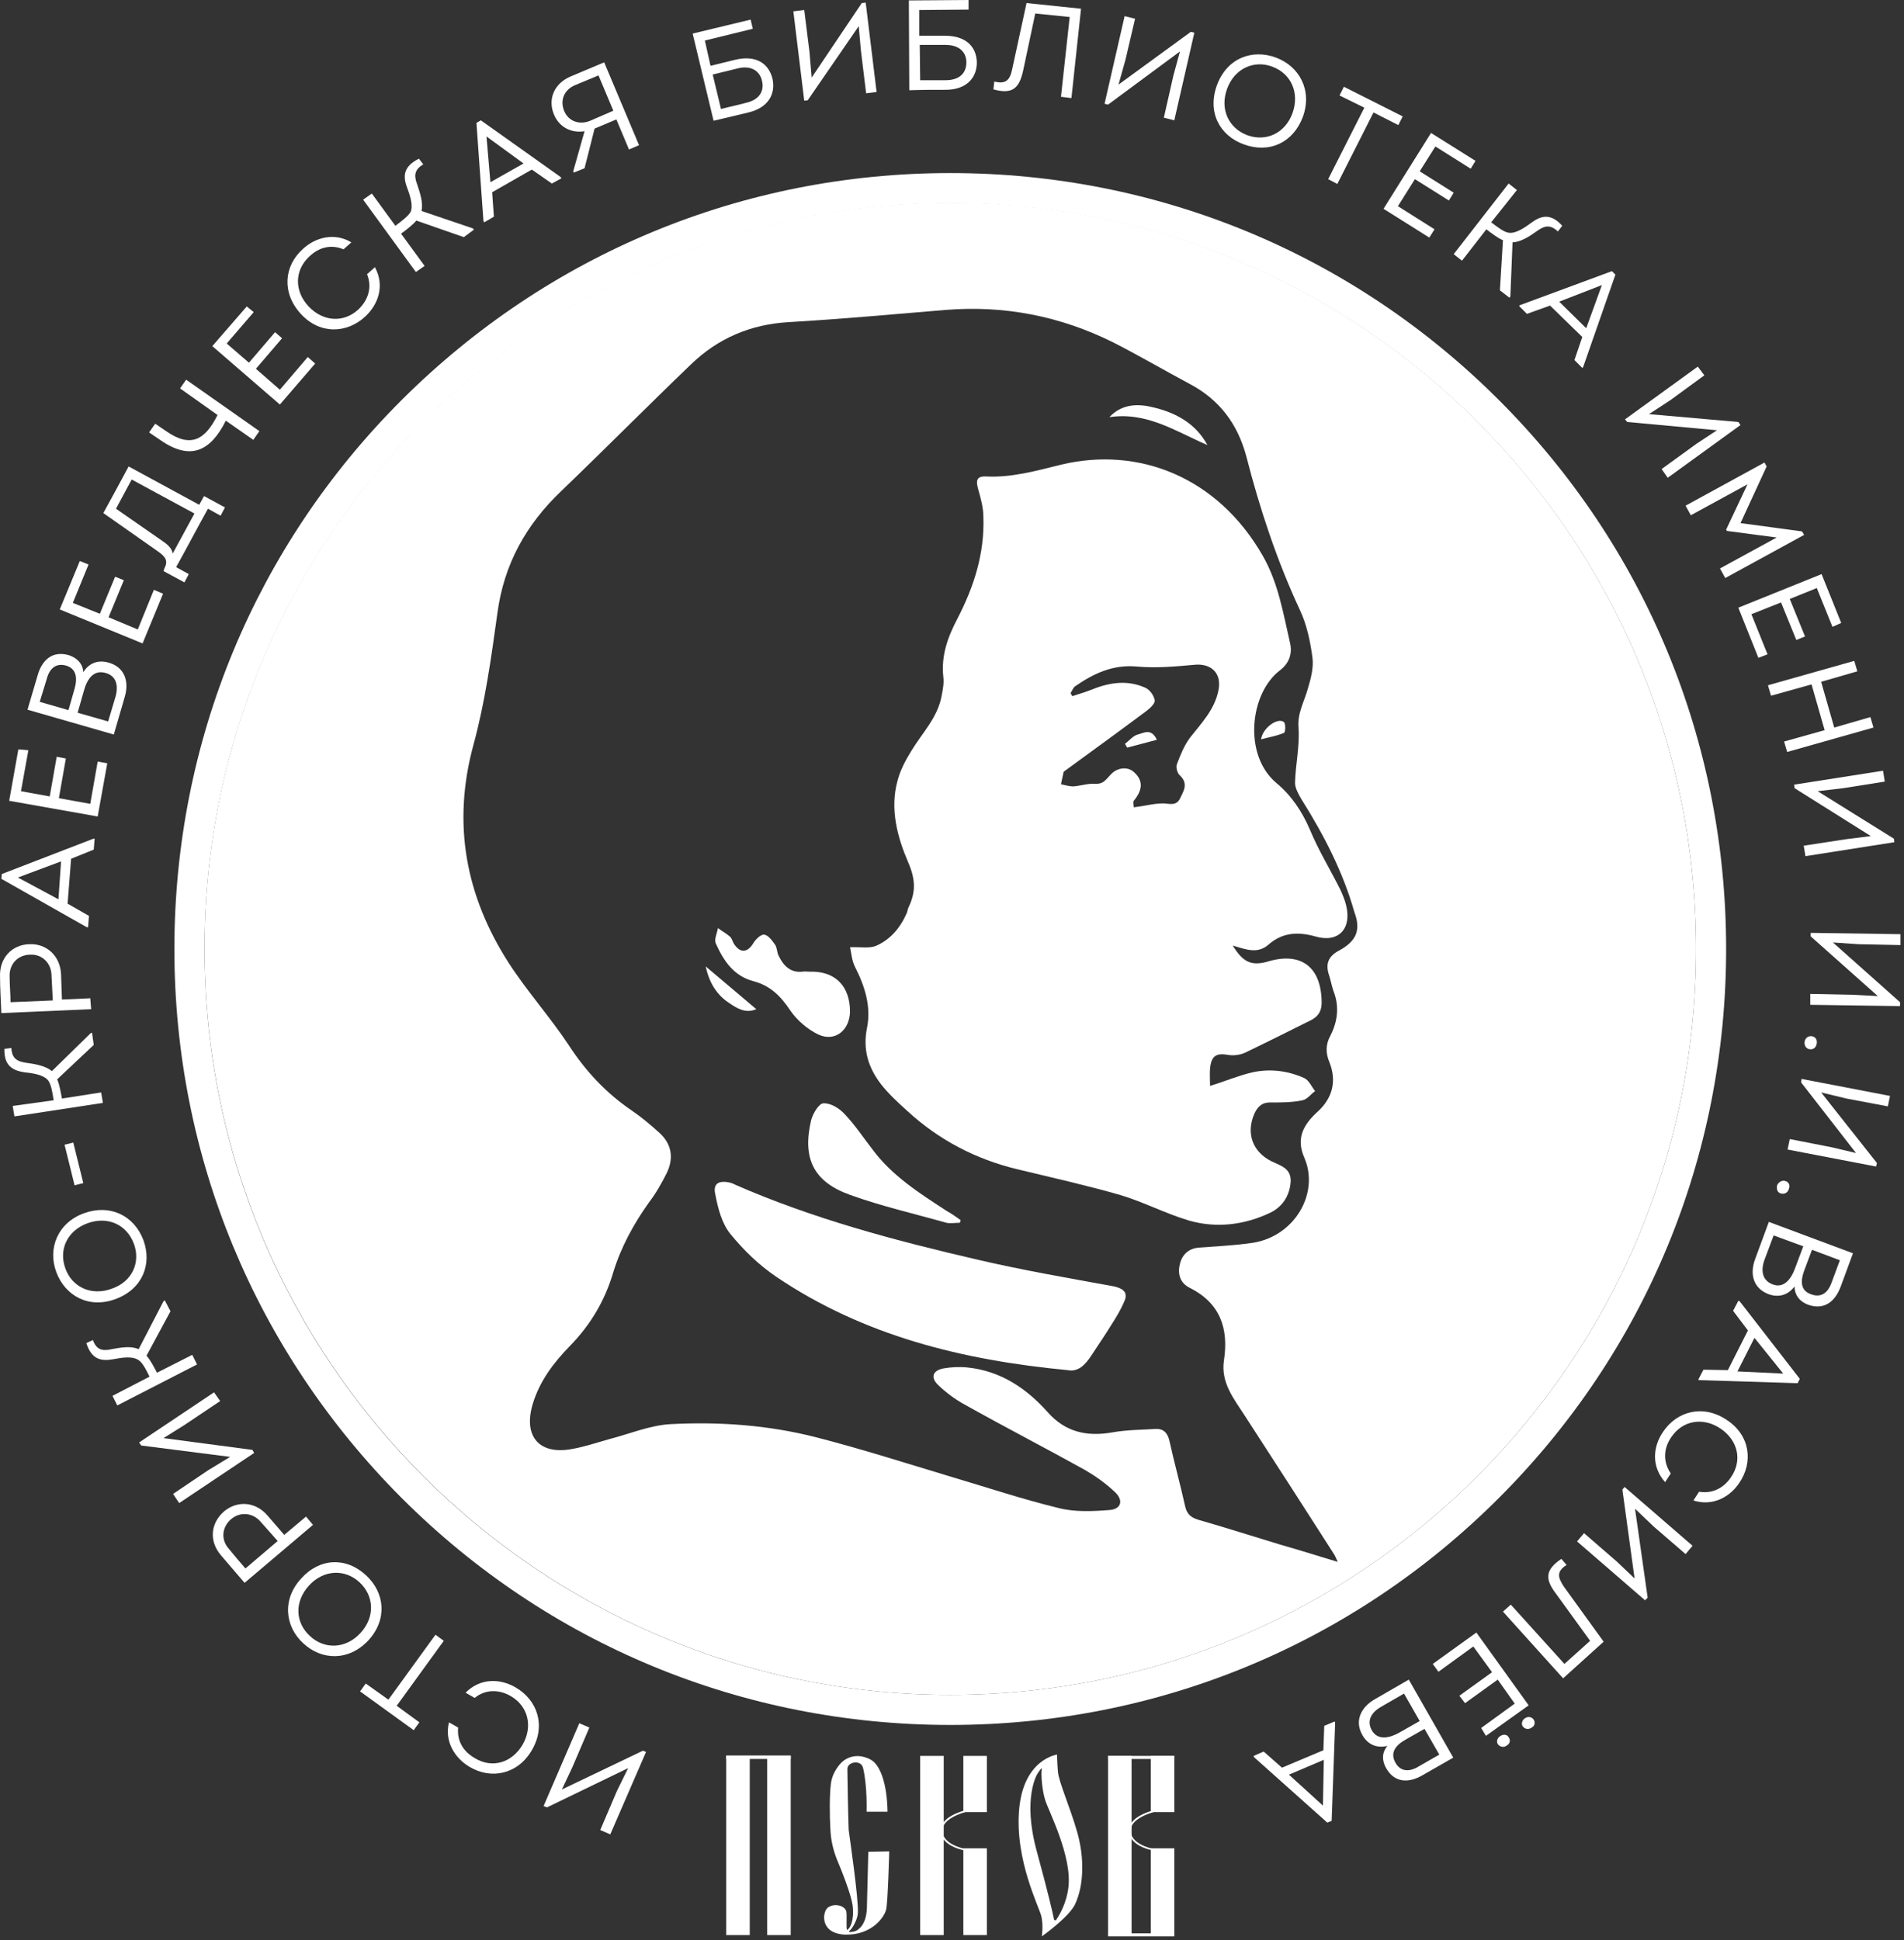 <svg width="159" height="162" viewBox="0 0 159 162" fill="none" xmlns="http://www.w3.org/2000/svg">
<rect x="0" y="0" width="159" height="162" fill="#333333" stroke="none"/>
<path d="M53.693 146.181L53.948 146.29L50.963 153.17L50.126 152.806L51.509 149.566L52.455 147.637L45.685 150.913L45.394 150.804L48.379 143.888L49.216 144.252L47.796 147.564L46.923 149.421L53.693 146.181Z" fill="white"/>
<path d="M39.206 147.528C37.968 146.8 37.095 145.38 37.495 143.815L38.259 144.252C38.15 145.38 38.696 146.254 39.643 146.8C41.135 147.71 42.773 147.164 43.647 145.671C44.484 144.215 44.156 142.505 42.664 141.631C41.681 141.049 40.516 141.049 39.643 141.777L38.878 141.34C40.116 140.102 41.754 140.139 43.064 140.903C44.884 141.959 45.612 144.106 44.411 146.145C43.246 148.147 41.026 148.62 39.206 147.528Z" fill="white"/>
<path d="M35.02 143.815L34.547 144.47L30.07 141.231L30.543 140.575L32.435 141.922L36.367 136.499L37.058 137.008L33.127 142.432L35.02 143.815Z" fill="white"/>
<path d="M30.579 131.548C32.144 133.004 32.363 135.225 30.761 136.972C29.123 138.719 26.866 138.646 25.338 137.227C23.772 135.807 23.554 133.514 25.156 131.803C26.684 130.092 28.905 129.983 30.579 131.548ZM30.033 132.131C28.832 131.002 27.048 131.039 25.811 132.385C24.573 133.732 24.646 135.479 25.884 136.608C27.085 137.736 28.868 137.7 30.106 136.353C31.343 135.006 31.234 133.259 30.033 132.131Z" fill="white"/>
<path d="M26.138 127.326L20.424 132.167C19.768 131.403 19.113 130.638 18.458 129.874C17.402 128.636 17.621 127.144 18.713 126.198C19.805 125.288 21.334 125.36 22.353 126.562L23.736 128.163L25.556 126.634L26.138 127.326ZM21.77 127.071C21.115 126.307 20.06 126.198 19.295 126.853C18.531 127.508 18.422 128.564 19.113 129.328C19.55 129.874 20.023 130.42 20.496 130.966L23.19 128.673L21.77 127.071Z" fill="white"/>
<path d="M21.079 121.065L21.224 121.32L14.964 125.506L14.454 124.742L17.366 122.776L19.222 121.648L11.797 120.701L11.615 120.446L17.876 116.26L18.385 116.988L15.4 118.99L13.653 120.082L21.079 121.065Z" fill="white"/>
<path d="M12.489 114.95C12.161 114.295 11.87 113.712 11.506 113.53C11.033 113.239 10.195 113.348 9.467 113.494C8.448 113.676 7.647 113.53 7.211 112.147L7.757 111.892C8.048 112.693 8.521 112.839 9.322 112.657C10.123 112.511 10.923 112.366 11.579 112.657L13.653 108.653L13.762 108.58L14.236 109.49L12.234 113.203C12.525 113.494 12.925 114.258 13.107 114.622L16.056 113.13L16.456 113.931L9.795 117.352L9.395 116.552L12.489 114.95Z" fill="white"/>
<path d="M11.979 103.557C12.707 105.559 11.906 107.634 9.649 108.471C7.393 109.308 5.427 108.18 4.699 106.214C3.971 104.249 4.808 102.101 7.029 101.3C9.14 100.536 11.178 101.446 11.979 103.557ZM11.178 103.848C10.596 102.283 9.031 101.519 7.32 102.137C5.609 102.756 4.881 104.358 5.463 105.923C6.009 107.452 7.611 108.253 9.358 107.597C11.033 107.015 11.761 105.413 11.178 103.848Z" fill="white"/>
<path d="M6.228 98.971L5.391 95.585L6.119 95.403L6.956 98.789L6.228 98.971Z" fill="white"/>
<path d="M4.481 91.873C4.371 91.145 4.262 90.526 4.007 90.198C3.643 89.761 2.806 89.616 2.078 89.543C1.059 89.397 0.331 88.997 0.367 87.578L0.95 87.505C0.986 88.342 1.387 88.633 2.187 88.742C2.988 88.852 3.789 88.997 4.335 89.434L7.575 86.267L7.684 86.231L7.829 87.25L4.772 90.126C4.954 90.49 5.099 91.327 5.172 91.727L8.448 91.218L8.594 92.091L1.205 93.219L1.059 92.346L4.481 91.873Z" fill="white"/>
<path d="M7.611 84.265L0.113 84.593C0.076 83.61 0.003 82.554 0.003 81.572C-0.069 79.97 1.023 78.878 2.442 78.842C3.862 78.769 5.027 79.788 5.099 81.353L5.172 83.464L7.538 83.355L7.611 84.265ZM4.299 81.39C4.262 80.407 3.498 79.642 2.479 79.715C1.459 79.752 0.768 80.516 0.804 81.535C0.804 82.227 0.877 82.955 0.877 83.683L4.408 83.537L4.299 81.39Z" fill="white"/>
<path d="M5.645 75.456L7.429 76.476L7.356 77.422H7.247L0.113 73.382L0.149 72.981L7.793 70.033H7.902L7.829 70.943L5.937 71.707L5.645 75.456ZM4.881 75.092L5.099 71.926L1.496 73.272L4.881 75.092Z" fill="white"/>
<path d="M2.369 62.644L1.751 66.065L4.153 66.502L4.735 63.19L5.5 63.335L4.917 66.648L7.538 67.121L8.157 63.59L8.958 63.736L8.157 68.177L0.768 66.866L1.532 62.571L2.369 62.644Z" fill="white"/>
<path d="M6.956 56.128C7.429 55.364 8.193 55.073 9.067 55.328C10.377 55.691 10.814 56.856 10.414 58.203L9.504 61.333L2.297 59.259L3.134 56.419C3.498 55.109 4.371 54.308 5.755 54.709C6.41 54.927 6.919 55.4 6.956 56.128ZM3.316 58.603L5.718 59.295L6.228 57.511C6.483 56.601 6.373 55.837 5.536 55.582C4.663 55.327 4.117 55.837 3.898 56.711L3.316 58.603ZM6.992 57.73L6.483 59.513L9.031 60.241L9.649 58.167C9.904 57.257 9.722 56.456 8.849 56.201C7.793 55.873 7.247 56.747 6.992 57.73Z" fill="white"/>
<path d="M7.393 47.138L6.082 50.341L8.339 51.251L9.613 48.157L10.341 48.448L9.067 51.542L11.506 52.561L12.852 49.249L13.617 49.576L11.906 53.726L4.99 50.887L6.665 46.846L7.393 47.138Z" fill="white"/>
<path d="M13.726 47.465C14.09 46.773 13.762 46.446 13.144 46.009L8.63 42.842C9.285 41.641 10.086 40.185 10.741 38.948L16.638 42.151L17.038 41.423L18.786 42.369L18.422 43.061L17.366 42.478C16.456 44.116 15.619 45.718 14.709 47.356L15.764 47.938L15.4 48.63L13.653 47.684L13.726 47.465ZM13.617 45.208C13.944 45.427 14.381 45.791 14.418 46.227L16.238 42.879L10.996 40.04L9.686 42.478L13.617 45.208Z" fill="white"/>
<path d="M21.152 36.727L18.858 35.126C17.584 37.674 15.91 38.511 13.362 36.727L12.452 36.108L12.962 35.38L13.872 35.999C15.91 37.419 17.111 36.764 18.167 34.653L15.037 32.432L15.546 31.704L21.661 35.999L21.152 36.727Z" fill="white"/>
<path d="M21.188 26.062L18.931 28.683L20.788 30.285L22.972 27.736L23.554 28.246L21.37 30.794L23.372 32.541L25.702 29.811L26.32 30.357L23.372 33.779L17.73 28.901L20.606 25.589L21.188 26.062Z" fill="white"/>
<path d="M25.301 20.784C26.357 19.801 27.958 19.401 29.341 20.238L28.686 20.821C27.667 20.384 26.648 20.639 25.847 21.403C24.573 22.568 24.573 24.315 25.774 25.589C26.939 26.826 28.65 27.009 29.924 25.844C30.761 25.043 31.089 23.987 30.652 22.895L31.307 22.313C32.144 23.842 31.598 25.407 30.506 26.426C28.978 27.846 26.721 27.955 25.119 26.208C23.518 24.461 23.7 22.204 25.301 20.784Z" fill="white"/>
<path d="M33.018 18.855C33.6 18.418 34.11 18.018 34.292 17.69C34.51 17.181 34.255 16.343 34.001 15.688C33.637 14.706 33.673 13.905 34.983 13.249L35.347 13.723C34.62 14.159 34.547 14.633 34.838 15.397C35.093 16.161 35.347 16.926 35.202 17.617L39.497 19.073L39.57 19.183L38.733 19.801L34.765 18.418C34.51 18.746 33.855 19.255 33.491 19.51L35.457 22.204L34.729 22.713L30.324 16.671L31.052 16.161L33.018 18.855Z" fill="white"/>
<path d="M41.099 16.052L41.244 18.091L40.443 18.564L40.371 18.455L39.788 10.265L40.152 10.046L46.813 14.778L46.886 14.887L46.085 15.324L44.411 14.159L41.099 16.052ZM40.953 15.215L43.719 13.65L40.625 11.393L40.953 15.215Z" fill="white"/>
<path d="M48.815 10.956C47.723 11.138 46.704 10.629 46.267 9.573C45.721 8.299 46.267 6.952 47.687 6.37L50.453 5.205L53.365 12.121L52.528 12.485L51.472 9.973L49.653 10.738L48.815 14.05L47.905 14.414L47.869 14.305L48.815 10.956ZM51.218 9.246L49.98 6.297L48.051 7.098C47.141 7.462 46.741 8.336 47.105 9.246C47.469 10.155 48.415 10.447 49.288 10.083L51.218 9.246Z" fill="white"/>
<path d="M59.335 5.496L61.41 4.987C63.12 4.586 64.176 5.278 64.504 6.552C64.795 7.826 64.176 8.991 62.502 9.391C61.555 9.61 60.536 9.864 59.59 10.083C59.007 7.644 58.425 5.242 57.843 2.803L62.684 1.638L62.866 2.402L58.862 3.385L59.335 5.496ZM59.517 6.224L60.208 9.1C60.9 8.918 61.628 8.772 62.283 8.59C63.412 8.336 63.848 7.608 63.63 6.734C63.448 5.933 62.72 5.424 61.592 5.715L59.517 6.224Z" fill="white"/>
<path d="M67.452 8.372L67.161 8.408L66.251 0.946L67.161 0.837L67.598 4.332L67.78 6.479L71.966 0.255L72.293 0.218L73.203 7.68L72.329 7.79L71.893 4.222L71.711 2.184L67.452 8.372Z" fill="white"/>
<path d="M76.77 2.985H78.918C80.665 2.985 81.539 3.895 81.575 5.205C81.575 6.516 80.701 7.498 78.954 7.498C77.972 7.498 76.916 7.498 75.933 7.535C75.933 5.023 75.897 2.548 75.897 0.036L80.883 0V0.801L76.77 0.837V2.985ZM76.807 3.749L76.843 6.698C77.535 6.698 78.299 6.698 78.954 6.698C80.119 6.698 80.701 6.115 80.701 5.205C80.701 4.368 80.119 3.749 78.954 3.749H76.807Z" fill="white"/>
<path d="M85.433 5.933C85.106 7.389 84.523 7.899 82.958 7.462L83.031 6.807C84.014 7.062 84.341 6.661 84.523 5.788L85.725 0.255C87.144 0.4 88.891 0.582 90.275 0.728L89.474 8.19L88.6 8.081L89.328 1.42L86.453 1.128L85.433 5.933Z" fill="white"/>
<path d="M92.531 8.736L92.24 8.663L93.915 1.347L94.788 1.565L93.987 4.987L93.405 7.062L99.447 2.657L99.738 2.73L98.064 10.046L97.191 9.828L97.991 6.297L98.537 4.295L92.531 8.736Z" fill="white"/>
<path d="M103.852 12.048C101.85 11.32 100.794 9.355 101.631 7.098C102.468 4.841 104.58 4.077 106.545 4.805C108.511 5.533 109.603 7.535 108.802 9.755C108.001 11.903 105.999 12.849 103.852 12.048ZM104.143 11.284C105.708 11.866 107.31 11.138 107.928 9.464C108.547 7.753 107.819 6.152 106.254 5.569C104.725 4.987 103.087 5.715 102.468 7.426C101.85 9.136 102.614 10.701 104.143 11.284Z" fill="white"/>
<path d="M111.86 7.972L112.224 7.244L117.137 9.719L116.773 10.447L114.699 9.391L111.678 15.361L110.913 14.96L113.934 8.991L111.86 7.972Z" fill="white"/>
<path d="M122.816 14.087L119.867 12.23L118.557 14.305L121.396 16.089L120.996 16.744L118.157 14.96L116.737 17.217L119.795 19.146L119.358 19.838L115.536 17.435L119.503 11.102L123.216 13.431L122.816 14.087Z" fill="white"/>
<path d="M124.527 18.564C125.109 19.001 125.619 19.401 126.019 19.437C126.565 19.51 127.293 19.037 127.875 18.6C128.713 17.981 129.513 17.799 130.46 18.855L130.096 19.328C129.477 18.746 129.004 18.819 128.349 19.292C127.693 19.765 127.002 20.202 126.31 20.238L126.128 24.752L126.055 24.861L125.255 24.242L125.509 20.056C125.109 19.911 124.454 19.401 124.126 19.146L122.088 21.767L121.396 21.221L125.983 15.324L126.674 15.87L124.527 18.564Z" fill="white"/>
<path d="M129.441 25.516L127.511 26.208L126.856 25.552L126.929 25.48L134.609 22.641L134.9 22.932L132.207 30.648L132.134 30.721L131.479 30.066L132.134 28.137L129.441 25.516ZM130.205 25.189L132.462 27.409L133.772 23.805L130.205 25.189Z" fill="white"/>
<path d="M135.883 35.235L135.701 35.016L141.78 30.612L142.326 31.34L139.487 33.415L137.703 34.58L145.165 35.235L145.347 35.49L139.268 39.894L138.759 39.166L141.671 37.055L143.382 35.926L135.883 35.235Z" fill="white"/>
<path d="M150.48 44.371L150.662 44.662L144.073 48.266L143.636 47.465L148.368 44.881L144.219 44.335L144.146 44.226L145.93 40.44L141.198 43.024L140.761 42.224L147.349 38.62L147.531 38.948L145.347 43.68L150.48 44.371Z" fill="white"/>
<path d="M153.028 52.343L151.717 49.103L149.46 50.013L150.734 53.144L150.006 53.435L148.732 50.304L146.257 51.287L147.604 54.636L146.84 54.927L145.165 50.741L152.118 47.938L153.756 52.015L153.028 52.343Z" fill="white"/>
<path d="M148.987 61.916L152.372 60.969L151.28 57.147L147.895 58.094L147.64 57.22L154.847 55.182L155.102 56.055L152.081 56.929L153.173 60.751L156.194 59.877L156.449 60.751L149.242 62.789L148.987 61.916Z" fill="white"/>
<path d="M149.861 65.811L149.824 65.519L157.25 64.355L157.395 65.264L153.938 65.811L151.79 66.065L158.16 70.033L158.196 70.324L150.771 71.489L150.625 70.615L154.192 70.069L156.231 69.814L149.861 65.811Z" fill="white"/>
<path d="M151.208 78.186V77.895L158.706 78.004V78.914L155.211 78.842L153.064 78.696L158.669 83.683V84.01L151.171 83.901V82.991L154.775 83.064L156.813 83.173L151.208 78.186Z" fill="white"/>
<path d="M151.28 86.522C151.608 86.558 151.754 86.813 151.717 87.104C151.681 87.432 151.462 87.65 151.135 87.614C150.844 87.578 150.662 87.323 150.698 86.995C150.734 86.704 150.989 86.486 151.28 86.522Z" fill="white"/>
<path d="M150.407 90.38L150.443 90.089L157.832 91.509L157.65 92.382L154.192 91.727L152.081 91.218L156.74 97.114L156.667 97.405L149.278 95.986L149.46 95.112L152.991 95.804L154.993 96.277L150.407 90.38Z" fill="white"/>
<path d="M149.06 98.607C149.388 98.679 149.497 98.971 149.388 99.262C149.315 99.553 149.06 99.735 148.732 99.662C148.441 99.589 148.332 99.298 148.405 98.971C148.514 98.716 148.805 98.534 149.06 98.607Z" fill="white"/>
<path d="M149.861 107.415C149.315 108.143 148.55 108.362 147.713 108.071C146.439 107.597 146.075 106.433 146.585 105.086L147.713 102.028L154.738 104.649L153.719 107.415C153.246 108.689 152.336 109.417 150.989 108.944C150.298 108.689 149.861 108.143 149.861 107.415ZM149.934 105.814L150.589 104.067L148.114 103.157L147.349 105.195C147.022 106.105 147.167 106.906 148.004 107.233C148.987 107.634 149.606 106.76 149.934 105.814ZM153.646 105.231L151.317 104.358L150.662 106.105C150.334 107.015 150.37 107.779 151.244 108.071C152.081 108.398 152.664 107.925 152.955 107.088L153.646 105.231Z" fill="white"/>
<path d="M145.966 111.092L144.728 109.454L145.165 108.617L145.274 108.653L150.298 115.132L150.116 115.496L141.926 115.241L141.816 115.205L142.253 114.368L144.292 114.404L145.966 111.092ZM146.512 111.71L145.092 114.513L148.914 114.695L146.512 111.71Z" fill="white"/>
<path d="M145.238 123.832C144.437 125.033 142.981 125.797 141.416 125.288L141.889 124.56C142.981 124.742 143.928 124.268 144.546 123.358C145.529 121.939 145.129 120.264 143.673 119.282C142.253 118.335 140.542 118.554 139.56 120.01C138.904 120.956 138.868 122.084 139.523 123.031L139.05 123.759C137.885 122.448 138.031 120.81 138.868 119.573C140.033 117.826 142.217 117.243 144.182 118.554C146.148 119.828 146.439 122.084 145.238 123.832Z" fill="white"/>
<path d="M135.483 124.378L135.665 124.159L141.343 129.073L140.761 129.765L138.104 127.472L136.538 125.979L137.594 133.405L137.376 133.623L131.697 128.709L132.28 128.018L135.01 130.383L136.502 131.803L135.483 124.378Z" fill="white"/>
<path d="M129.914 133.041C129.004 131.839 129.04 131.075 130.387 130.165L130.824 130.675C129.95 131.221 130.096 131.73 130.605 132.495L133.918 137.081C132.862 138.027 131.552 139.229 130.533 140.139L125.509 134.569L126.165 133.987L130.642 138.937L132.789 137.008L129.914 133.041Z" fill="white"/>
<path d="M123.689 144.288L126.492 142.25L125.073 140.248L122.343 142.213L121.869 141.595L124.599 139.629L123.034 137.481L120.122 139.593L119.649 138.937L123.289 136.317L127.657 142.395L124.09 144.943L123.689 144.288ZM125.983 145.053C126.165 145.307 126.092 145.599 125.837 145.744C125.619 145.926 125.291 145.89 125.109 145.671C124.927 145.453 125.036 145.125 125.255 144.98C125.509 144.798 125.837 144.798 125.983 145.053ZM128.057 143.56C128.239 143.815 128.167 144.106 127.912 144.252C127.657 144.434 127.366 144.397 127.184 144.179C127.002 143.961 127.111 143.633 127.329 143.487C127.584 143.305 127.875 143.342 128.057 143.56Z" fill="white"/>
<path d="M115.863 145.781C114.99 145.999 114.225 145.671 113.789 144.907C113.097 143.742 113.607 142.577 114.808 141.886L117.647 140.248L121.36 146.763L118.812 148.219C117.647 148.911 116.446 148.875 115.754 147.637C115.39 147.018 115.39 146.327 115.863 145.781ZM116.955 144.616L118.557 143.706L117.247 141.413L115.354 142.505C114.517 142.978 114.116 143.669 114.553 144.47C115.063 145.38 116.082 145.125 116.955 144.616ZM120.195 146.509L118.957 144.361L117.356 145.271C116.519 145.744 116.082 146.363 116.519 147.164C116.955 147.965 117.72 147.965 118.484 147.491L120.195 146.509Z" fill="white"/>
<path d="M110.513 146.145L110.586 144.106L111.459 143.742L111.496 143.851L111.204 152.041L110.84 152.187L104.725 146.727L104.689 146.618L105.526 146.254L107.055 147.601L110.513 146.145ZM110.549 146.945L107.637 148.183L110.476 150.767L110.549 146.945Z" fill="white"/>
<path d="M62.611 146.618H60.645V161.578H62.611V146.618Z" fill="white"/>
<path d="M66.032 146.618H64.067V161.578H66.032V146.618Z" fill="white"/>
<path d="M78.809 146.618H76.843V161.578H78.809V146.618Z" fill="white"/>
<path d="M82.412 146.618H80.447V151.313H82.412V146.618Z" fill="white"/>
<path d="M82.412 154.334H80.447V161.578H82.412V154.334Z" fill="white"/>
<path d="M94.497 146.618H92.531V161.578H94.497V146.618Z" fill="white"/>
<path d="M98.064 146.618H96.099V151.313H98.064V146.618Z" fill="white"/>
<path d="M98.064 154.334H96.099V161.578H98.064V154.334Z" fill="white"/>
<path d="M66.032 146.581H60.645V146.873H66.032V146.581Z" fill="white"/>
<path d="M98.064 146.618H92.531V146.873H98.064L98.064 146.618Z" fill="white"/>
<path d="M98.064 161.432H92.531V161.687H98.064V161.432Z" fill="white"/>
<path d="M96.717 154.589C96.608 154.589 94.278 154.298 94.278 152.842C94.278 151.532 96.608 151.095 96.717 151.058L96.754 151.204C96.717 151.204 94.424 151.677 94.424 152.842C94.424 154.189 96.717 154.444 96.717 154.48V154.589Z" fill="white"/>
<path d="M80.993 154.589C80.883 154.589 78.554 154.298 78.554 152.842C78.554 151.532 80.883 151.095 80.993 151.058L81.029 151.204C80.993 151.204 78.699 151.677 78.699 152.842C78.699 154.189 80.993 154.444 80.993 154.48V154.589Z" fill="white"/>
<path d="M71.929 146.654C71.237 146.545 70.546 146.8 70.109 147.346C69.781 147.746 69.454 148.292 69.381 148.984C69.272 149.857 69.272 151.568 69.345 152.769C69.381 153.606 69.563 154.407 69.854 155.172C70.364 156.373 71.092 158.266 71.201 159.103C71.347 160.413 70.983 160.996 70.764 161.141C70.619 161.25 70.764 159.794 70.655 159.54C70.437 159.03 69.527 158.921 69.09 159.321C68.69 159.685 68.435 161.469 70.619 161.542C72.803 161.578 73.858 160.086 74.004 159.43C74.15 158.775 74.259 154.589 74.259 154.589L72.511 154.626L72.402 158.921C72.402 159.503 72.366 160.122 72.075 160.632C71.966 160.814 71.929 160.886 71.711 161.068C71.456 161.323 71.055 161.323 70.946 161.323C70.91 161.323 70.91 161.287 70.91 161.25C71.165 161.068 71.602 160.304 71.638 159.758C71.711 158.52 70.946 153.424 70.874 152.806C70.837 152.187 70.764 148.147 70.764 147.71C70.764 147.091 71.929 146.909 72.075 147.637C72.439 149.129 72.366 151.277 72.366 151.277H74.113C74.113 151.277 74.15 148.329 73.021 147.164C72.73 146.873 72.293 146.727 71.929 146.654Z" fill="white"/>
<path d="M89.947 152.951C89.328 150.804 88.418 148.802 88.345 147.928C88.273 147.055 88.272 146.509 88.272 146.509C88.272 146.509 85.47 146.873 85.106 151.095C84.742 155.317 86.78 159.212 86.962 160.013C87.144 160.814 86.999 161.687 86.999 161.687C86.999 161.687 89.219 160.122 89.765 159.03C90.529 157.428 90.566 155.099 89.947 152.951ZM89.219 157.61C89.073 158.848 88.527 159.831 88.2 160.304C88.163 160.377 88.018 160.34 88.018 160.268C87.909 159.722 87.545 158.12 86.562 154.516C85.361 150.076 86.635 148.11 86.635 148.11C86.635 148.11 87.071 147.419 86.999 147.746C86.926 148.074 86.999 149.42 87.29 150.33C87.581 151.24 89.546 155.026 89.219 157.61Z" fill="white"/>
<path d="M125.182 33.415C112.952 21.185 96.681 14.451 79.355 14.451C62.028 14.451 45.794 21.185 33.528 33.415C21.297 45.645 14.563 61.916 14.563 79.242C14.563 96.532 21.297 112.802 33.528 125.069C45.758 137.299 62.028 144.033 79.355 144.033C96.681 144.033 112.952 137.299 125.182 125.069C137.412 112.839 144.146 96.568 144.146 79.242C144.146 61.916 137.412 45.645 125.182 33.415ZM79.355 141.522C44.993 141.522 17.075 113.567 17.075 79.242C17.075 44.917 45.03 16.962 79.355 16.962C113.716 16.962 141.634 44.917 141.634 79.242C141.634 113.567 113.716 141.522 79.355 141.522Z" fill="white"/>
<path d="M79.355 16.926C44.993 16.926 17.075 44.881 17.075 79.206C17.075 113.53 44.993 141.522 79.355 141.522C113.716 141.522 141.634 113.567 141.634 79.242C141.634 44.917 113.716 16.926 79.355 16.926ZM111.86 79.351C110.95 79.824 110.658 80.443 110.986 81.426C111.132 81.863 111.204 82.3 111.35 82.736C111.86 84.01 111.714 85.284 111.095 86.486C110.695 87.213 110.695 87.942 111.022 88.706C111.641 90.271 111.277 91.691 110.04 92.819C108.838 93.911 108.22 95.04 108.911 96.641C110.222 99.626 108.11 103.229 104.616 103.775C103.124 103.994 101.595 104.067 100.102 104.176C99.265 104.249 98.719 104.758 98.537 105.523C98.319 106.36 98.537 107.124 99.338 107.525C101.886 108.799 102.614 110.91 102.214 113.567C101.922 115.46 103.051 116.806 103.961 118.226C106.436 122.048 108.911 125.87 111.35 129.692C111.459 129.838 111.532 130.02 111.714 130.42C109.93 129.874 108.402 129.401 106.873 128.964C104.58 128.272 102.323 127.544 100.03 126.889C99.447 126.707 99.12 126.416 98.974 125.797C98.574 123.977 98.064 122.157 97.664 120.337C97.518 119.682 97.191 119.282 96.499 119.318C95.261 119.391 94.06 119.391 92.859 119.609C90.748 119.973 88.964 119.573 87.508 117.935C85.725 115.933 83.577 114.477 80.811 114.186C80.155 114.113 79.464 114.149 78.809 114.258C77.862 114.44 77.68 115.023 78.372 115.678C79.027 116.297 79.755 116.843 80.556 117.28C83.868 119.136 87.253 120.883 90.602 122.74C91.476 123.249 92.349 123.868 93.077 124.56C93.842 125.251 93.66 126.016 92.641 126.088C91.221 126.198 89.728 126.27 88.345 125.906C85.361 125.178 82.412 124.196 79.464 123.322C75.715 122.194 71.966 120.992 68.144 120.01C64.14 118.99 60.063 118.699 55.95 118.918C54.239 119.027 52.601 119.718 50.926 120.155C49.871 120.446 48.815 120.81 47.76 120.992C45.03 121.502 43.683 119.937 44.484 117.243C45.066 115.314 46.231 113.785 47.578 112.402C49.325 110.618 50.526 108.58 51.218 106.214C51.873 104.103 52.928 102.174 54.203 100.39C54.785 99.626 55.258 98.789 55.695 97.915C56.277 96.677 56.095 95.513 55.04 94.566C54.312 93.911 53.584 93.292 52.783 92.746C50.635 91.29 48.925 89.47 47.505 87.286C45.94 84.92 44.011 82.773 42.482 80.407C38.878 74.801 37.75 68.759 39.533 62.207C40.516 58.603 41.026 54.891 41.535 51.214C42.081 47.101 43.938 43.789 46.886 40.986C50.526 37.492 54.057 33.925 57.697 30.43C59.954 28.246 62.684 27.081 65.85 26.899C70.218 26.645 74.586 26.244 78.954 25.88C83.868 25.48 88.527 26.39 92.932 28.574C95.079 29.666 97.191 30.903 99.302 32.032C101.813 33.342 103.342 35.38 104.07 38.074C105.198 42.478 106.618 46.773 108.547 50.923C109.13 52.161 109.421 53.544 109.603 54.927C109.712 55.764 109.457 56.711 109.202 57.548C108.911 58.603 108.329 59.55 108.438 60.787C108.547 62.28 108.183 63.845 108.147 65.374C108.147 65.811 108.438 66.32 108.693 66.757C110.549 69.705 112.151 72.799 113.097 76.148C113.679 77.677 113.243 78.587 111.86 79.351Z" fill="white"/>
<path d="M107.237 61.188C106.654 61.443 105.999 61.552 105.308 61.734C105.453 60.751 106.691 59.914 107.2 60.278C107.382 60.387 107.346 61.115 107.237 61.188Z" fill="white"/>
<path d="M63.157 84.265C62.247 84.666 61.482 84.156 60.9 83.756C59.881 83.1 59.226 82.081 58.934 80.698C60.39 81.936 61.737 83.064 63.157 84.265Z" fill="white"/>
<path d="M100.83 37.164C98.21 36.036 95.771 34.361 92.641 34.834C93.733 33.67 95.116 33.706 96.39 34.034C98.173 34.471 99.848 35.344 100.83 37.164Z" fill="white"/>
<path d="M80.228 101.883C80.192 101.955 80.192 102.028 80.155 102.101C79.791 102.101 79.355 102.174 79.027 102.101C76.334 101.337 73.603 100.718 70.983 99.771C67.925 98.679 66.979 96.714 67.743 93.511C67.889 92.965 68.398 92.127 68.762 92.127C69.345 92.091 70.073 92.528 70.51 93.001C71.383 93.911 72.075 94.967 72.839 95.949C74.477 98.17 76.77 99.626 79.063 101.118C79.464 101.337 79.864 101.628 80.228 101.883Z" fill="white"/>
<path d="M93.878 108.689C93.587 109.381 93.186 110.036 92.786 110.655C92.276 111.492 91.694 112.329 91.148 113.166C90.638 113.967 90.02 114.586 89.146 114.404C80.337 113.567 72.111 111.528 64.831 106.615C63.375 105.632 62.065 104.358 60.973 103.011C60.281 102.137 59.954 100.9 59.735 99.735C59.517 98.825 60.026 98.534 60.973 98.752C61.082 98.789 61.228 98.825 61.337 98.898C67.889 101.773 74.768 103.593 81.684 105.195C85.433 106.069 89.255 106.724 93.041 107.415C93.805 107.597 94.242 107.925 93.878 108.689Z" fill="white"/>
<path d="M70.983 84.484C70.946 86.049 69.709 87.031 68.326 86.376C67.416 85.939 66.542 85.175 65.996 84.374C65.195 83.173 64.322 82.3 62.938 81.936C61.264 81.499 60.427 80.225 59.772 78.769C59.626 78.441 59.881 77.932 59.954 77.495C60.281 77.75 60.645 77.932 60.973 78.223C61.155 78.405 61.191 78.696 61.337 78.878C61.846 79.606 62.429 79.533 62.902 78.769C63.084 78.441 63.557 78.004 63.812 78.041C64.14 78.077 64.467 78.514 64.722 78.878C64.904 79.133 64.868 79.497 65.013 79.788C65.414 80.625 65.996 81.244 67.015 81.135C67.197 81.098 67.416 81.135 67.598 81.135C69.745 81.062 70.983 82.336 70.983 84.484Z" fill="white"/>
<path d="M112.406 75.566C112.296 75.129 112.114 74.692 111.932 74.292C111.095 72.617 110.112 71.016 109.384 69.269C108.729 67.74 107.819 66.393 106.582 65.374C103.815 63.044 104.361 57.912 106.873 55.983C107.601 55.437 107.928 54.672 107.746 53.762C107.164 51.251 106.764 48.703 105.453 46.41C101.704 39.858 95.116 37.237 88.6 38.802C86.525 39.312 84.487 39.894 82.339 39.785C81.502 39.748 81.502 40.185 81.684 40.84C81.903 41.605 82.121 42.406 82.121 43.17C82.23 46.227 81.32 49.03 79.937 51.688C79.136 53.216 78.59 54.745 78.772 56.492C78.845 57.038 78.736 57.584 78.627 58.13C78.299 59.914 77.025 61.188 76.115 62.68C75.642 63.445 75.169 64.318 74.95 65.192C74.295 67.558 74.95 69.924 75.824 71.962C76.479 73.454 76.479 74.51 75.86 75.784C75.787 75.93 75.787 76.112 75.715 76.257C75.169 77.495 74.332 78.478 73.13 78.987C72.584 79.206 71.856 79.06 70.983 79.096C71.092 79.533 71.128 80.188 71.383 80.698C72.22 82.336 72.766 84.047 72.402 85.83C72.038 87.65 72.511 89.143 73.567 90.526C74.222 91.363 74.987 92.055 75.787 92.783C78.408 95.185 81.466 96.787 84.924 97.624C87.799 98.315 90.711 98.971 93.514 99.771C95.48 100.354 97.336 101.337 99.302 101.919C101.595 102.574 103.924 102.283 106.072 101.264C107.128 100.754 107.71 99.808 107.783 98.643C107.819 97.551 106.946 97.333 106.181 96.969C104.58 96.168 104.034 94.603 104.762 92.965C105.053 92.346 105.453 92.018 106.181 92.055C107.055 92.055 107.928 92.055 108.766 91.873C109.166 91.8 109.457 91.363 109.821 91.108C109.53 90.744 109.312 90.198 108.911 90.016C107.528 89.397 106.036 89.216 104.58 89.543C103.451 89.798 102.359 90.271 101.049 90.671C101.049 90.126 101.012 89.689 101.049 89.216C101.158 88.16 101.558 87.905 102.578 88.087C103.014 88.16 103.56 88.087 103.961 87.905C105.781 87.031 107.601 86.121 109.421 85.212C110.112 84.884 110.404 84.374 110.367 83.574C110.294 80.734 108.656 79.497 105.963 80.261C105.926 80.261 105.89 80.261 105.854 80.298C104.507 80.662 103.815 80.37 102.942 78.951C104.034 79.278 105.016 79.679 105.926 78.878C107.091 77.859 108.365 77.786 109.821 78.186C111.75 78.769 112.915 77.568 112.406 75.566ZM101.74 57.693C101.413 59.259 100.357 60.351 99.411 61.552C98.901 62.207 98.574 63.044 98.282 63.809C98.173 64.063 98.319 64.573 98.537 64.755C99.265 65.447 98.829 66.065 98.537 66.684C98.21 67.339 97.627 67.085 97.118 67.085C96.353 67.085 95.589 67.303 94.679 67.412C94.679 67.266 94.606 66.975 94.679 66.866C95.552 65.811 95.371 65.046 94.642 64.427C94.133 63.991 93.259 64.1 92.75 64.682C92.24 65.228 92.094 65.483 91.403 65.447C90.82 65.41 90.202 65.629 89.619 65.665C89.292 65.665 88.928 65.556 88.6 65.483C88.673 65.119 88.746 64.791 88.819 64.464C88.819 64.427 88.855 64.427 88.891 64.391C91.184 62.717 93.441 61.079 95.734 59.368C96.026 59.149 96.499 58.713 96.426 58.458C96.353 58.057 95.989 57.548 95.589 57.402C94.169 56.783 92.713 56.965 91.257 57.548C90.711 57.766 90.129 57.948 89.546 58.13C89.51 58.057 89.437 57.948 89.401 57.875C89.546 57.657 89.619 57.402 89.801 57.293C91.33 56.237 92.932 55.473 94.934 55.655C96.535 55.801 98.137 55.655 99.738 55.51C101.158 55.364 102.068 56.237 101.74 57.693Z" fill="white"/>
<path d="M96.608 61.77C95.698 62.025 94.934 62.207 94.133 62.425C94.06 62.316 93.987 62.207 93.951 62.098C94.315 61.843 94.606 61.443 95.007 61.333C95.48 61.224 96.135 60.751 96.608 61.77Z" fill="white"/>
</svg>
